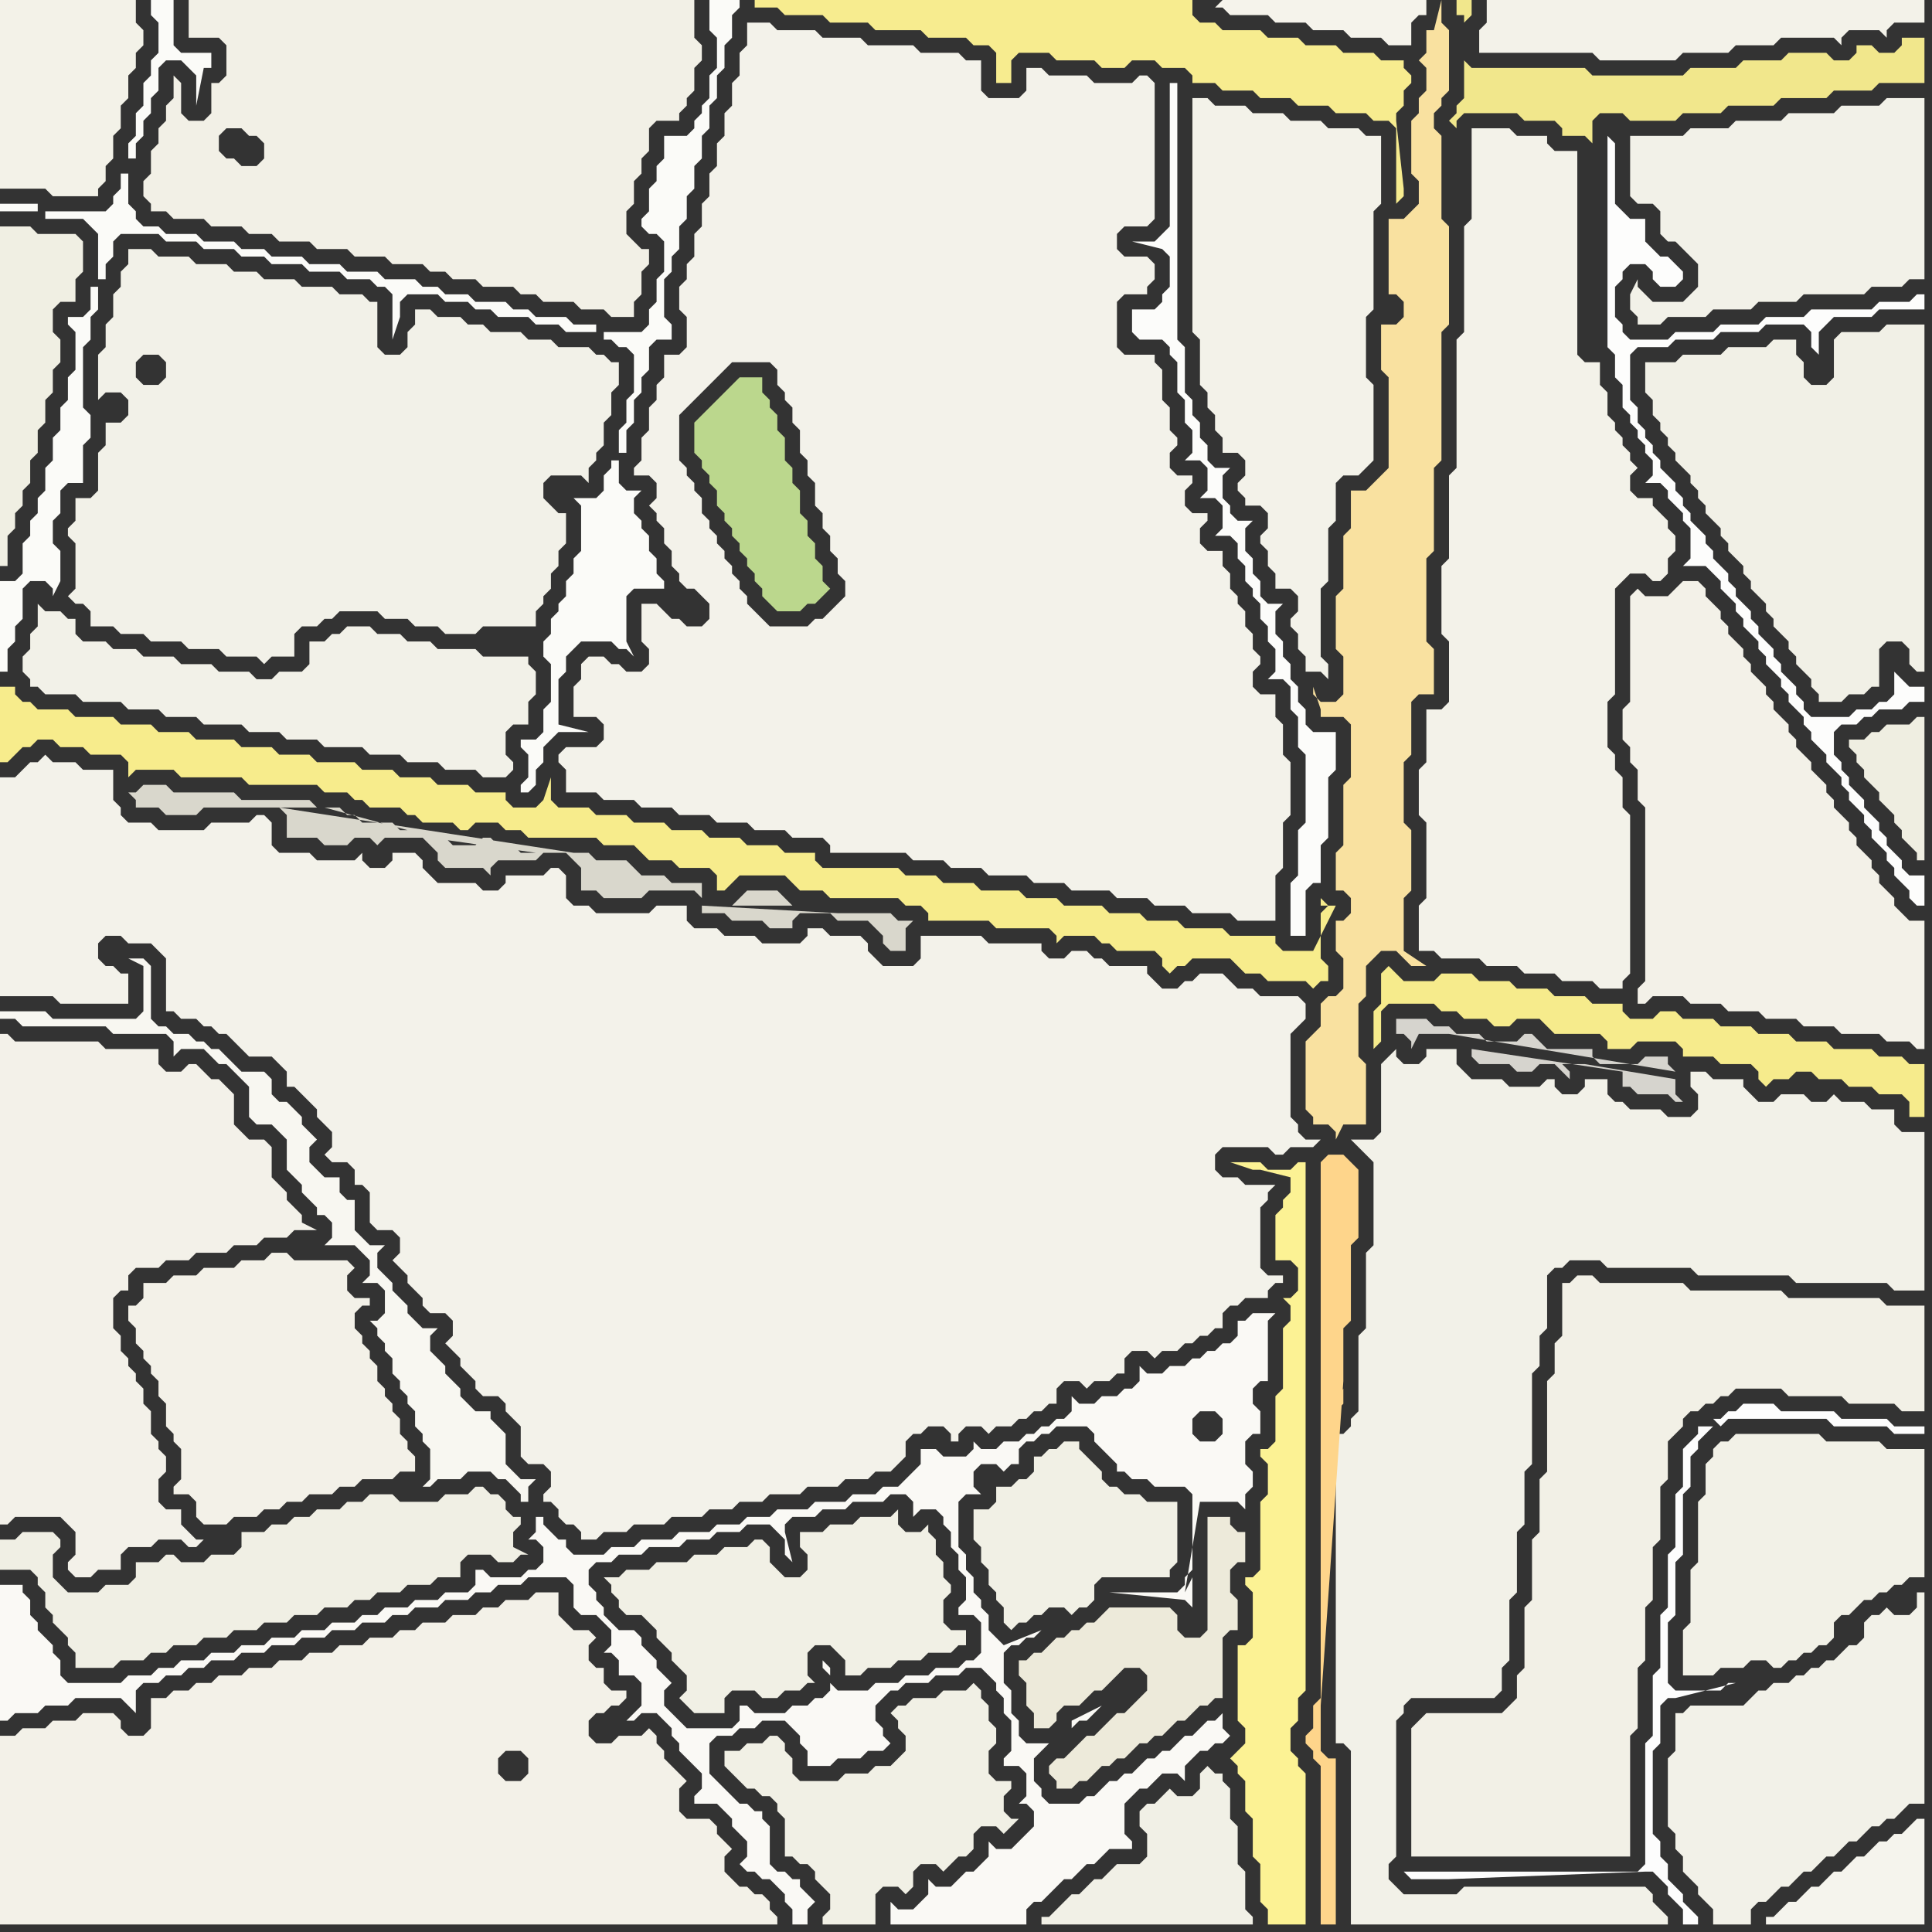 <svg width="256" height="256" xmlns="http://www.w3.org/2000/svg"><rect width="100%" height="100%" fill="#333333" stroke="none"/><script> 
var tempColor;
function hoverPath(evt){
obj = evt.target;
tempColor = obj.getAttribute("fill");
obj.setAttribute("fill","red");
//alert(tempColor);
//obj.setAttribute("stroke","red");}
function recoverPath(evt){
obj = evt.target;
obj.setAttribute("fill", tempColor);
//obj.setAttribute("stroke", tempColor);
}</script><path onmouseover="hoverPath(evt)" onmouseout="recoverPath(evt)" fill="rgb(241,240,229)" d="M  98,232l -2,0 0,2 1,1 0,0 1,1 1,1 1,0 1,1 1,0 1,1 0,1 1,1 0,5 1,0 1,1 1,0 1,1 0,1 1,1 1,1 0,2 -1,1 0,1 7,0 0,-4 1,-1 2,0 1,1 1,-1 0,-2 1,-1 2,0 1,1 1,-1 0,0 1,-1 1,0 1,-1 0,-2 1,-1 2,0 1,1 1,-1 0,0 1,-1 -1,0 -1,-1 0,-2 1,-1 0,-1 -2,0 -1,-1 0,-3 1,-1 0,-2 -1,-1 0,-2 -1,-1 0,-1 -1,-1 -1,1 -3,0 -1,1 -3,0 -1,1 -1,0 -1,1 1,1 0,1 1,1 0,2 -1,1 -1,1 -2,0 -1,1 -3,0 -1,1 -5,0 -1,-1 0,-2 -1,-1 0,-1 -1,-1 -1,0 -1,1 -2,0 -1,1Z"/>
<path onmouseover="hoverPath(evt)" onmouseout="recoverPath(evt)" fill="rgb(243,242,234)" d="M  118,113l 2,0 1,1 4,0 1,1 4,0 1,1 5,0 1,1 4,0 1,1 5,0 1,1 4,0 1,1 4,0 1,1 5,0 1,1 5,0 0,-6 1,-1 0,-6 1,-1 0,-7 -1,-1 0,-4 -1,-1 0,-3 -2,0 -1,-1 0,-2 1,-1 0,-1 -1,-1 0,-2 -1,-1 0,-2 -1,-1 0,-1 -1,-1 0,-2 -1,-1 0,-2 -2,0 -1,-1 0,-2 1,-1 0,-1 -2,0 -1,-1 0,-2 1,-1 0,-1 -2,0 -1,-1 0,-2 1,-1 0,-1 -1,-1 0,-3 -1,-1 0,-4 -1,-1 0,-1 -4,0 -1,-1 0,-6 1,-1 3,0 0,-1 1,-1 0,-2 -1,-1 -3,0 -1,-1 0,-2 1,-1 3,0 1,-1 0,-18 -1,-1 -1,0 -1,1 -5,0 -1,-1 -5,0 -1,-1 -2,0 0,3 -1,1 -4,0 -1,-1 0,-4 -2,0 -1,-1 -5,0 -1,-1 -6,0 -1,-1 -5,0 -1,-1 -5,0 -1,-1 -3,0 0,3 -1,1 0,3 -1,1 0,3 -1,1 0,3 -1,1 0,3 -1,1 0,3 -1,1 0,3 -1,1 0,3 -1,1 0,2 -1,1 0,3 1,1 0,4 -1,1 -2,0 0,3 -1,1 0,2 -1,1 0,3 -1,1 0,3 -1,1 0,1 2,0 1,1 0,2 -1,1 1,1 0,1 1,1 0,2 1,1 0,2 1,1 0,1 1,1 1,0 1,1 1,1 0,2 -1,1 -2,0 -1,-1 -1,0 -1,-1 -1,-1 -2,0 0,5 1,1 0,2 -1,1 -2,0 -1,-1 -1,0 -1,-1 -2,0 -1,1 0,2 -1,1 0,4 3,0 1,1 0,2 -1,1 -4,0 -1,1 0,1 1,1 0,3 4,0 1,1 4,0 1,1 4,0 1,1 4,0 1,1 4,0 1,1 4,0 1,1 4,0 1,1 0,1 8,0 -28,-52 0,-6 7,-7 5,0 1,1 0,2 1,1 0,1 1,1 0,2 1,1 0,3 1,1 0,2 1,1 0,3 1,1 0,2 1,1 0,2 1,1 0,2 1,1 0,2 -3,3 -1,0 -1,1 -5,0 -1,-1 -1,-1 -1,-1 0,-1 -1,-1 0,-1 -1,-1 0,-1 -1,-1 0,-1 -1,-1 0,-1 -1,-1 0,-1 -1,-1 0,-2 -1,-1 0,-1 -1,-1 0,-1 -1,-1 28,52Z"/>
<path onmouseover="hoverPath(evt)" onmouseout="recoverPath(evt)" fill="rgb(245,243,235)" d="M  161,1l 1,0 1,1 5,0 1,1 4,0 1,1 4,0 1,1 4,0 1,1 3,0 0,-3 1,-1 1,0 0,-2 -27,0 -1,1 -1,-1 1,1Z"/>
<path onmouseover="hoverPath(evt)" onmouseout="recoverPath(evt)" fill="rgb(242,241,231)" d="M  227,193l 0,0 -1,1 0,4 -1,1 0,8 -1,1 0,7 -1,1 0,6 4,0 1,-1 3,0 1,-1 2,0 1,1 1,0 1,-1 1,0 1,-1 1,0 1,-1 1,0 1,-1 0,-2 1,-1 1,0 1,-1 1,-1 1,0 1,-1 1,0 1,-1 1,0 1,-1 2,0 0,-17 -5,0 -1,-1 -7,0 -1,-1 -11,0 -1,1 -1,0 -1,1Z"/>
<path onmouseover="hoverPath(evt)" onmouseout="recoverPath(evt)" fill="rgb(243,242,234)" d="M  0,106l 0,26 7,0 1,1 9,0 0,-4 -1,0 -1,-1 -1,0 -1,-1 0,-2 1,-1 2,0 1,1 3,0 1,1 1,1 0,7 1,0 1,1 2,0 1,1 1,0 1,1 1,0 1,1 1,1 1,1 3,0 1,1 1,1 0,2 1,0 1,1 1,1 1,1 0,1 1,1 1,1 0,2 -1,1 1,1 2,0 1,1 0,2 1,0 1,1 0,4 1,1 2,0 1,1 0,2 -1,1 1,1 0,0 1,1 0,1 1,1 1,1 0,1 1,1 2,0 1,1 0,2 -1,1 1,1 0,0 1,1 0,1 1,1 1,1 0,1 1,1 2,0 1,1 0,1 1,1 1,1 0,4 1,1 2,0 1,1 0,2 -1,1 0,1 1,0 1,1 0,1 1,1 1,0 1,1 0,1 2,0 1,-1 3,0 1,-1 4,0 1,-1 4,0 1,-1 3,0 1,-1 3,0 1,-1 4,0 1,-1 4,0 1,-1 3,0 1,-1 2,0 1,-1 1,-1 0,-2 1,-1 1,0 1,-1 2,0 1,1 0,1 1,0 0,-1 1,-1 2,0 1,1 1,-1 2,0 1,-1 1,0 1,-1 1,0 1,-1 1,0 0,-2 1,-1 2,0 1,1 1,-1 2,0 1,-1 1,0 0,-2 1,-1 2,0 1,1 1,-1 2,0 1,-1 1,0 1,-1 1,0 1,-1 1,0 0,-2 1,-1 1,0 1,-1 3,0 0,-1 1,-1 1,0 0,-1 -2,0 -1,-1 0,-8 1,-1 0,-1 1,-1 -4,0 -1,-1 -2,0 -1,-1 0,-2 1,-1 6,0 1,1 1,0 1,-1 3,0 1,-1 -2,0 -1,-1 0,-1 -1,-1 0,-11 2,-2 0,-2 -1,-1 -5,0 -1,-1 -2,0 -1,-1 -1,-1 -3,0 -1,1 -1,0 -1,1 -2,0 -1,-1 -1,-1 0,-1 -5,0 -1,-1 -1,0 -1,-1 -2,0 -1,1 -2,0 -1,-1 0,-1 -7,0 -1,-1 -8,0 0,3 -1,1 -4,0 -1,-1 -1,-1 0,-1 -1,-1 -4,0 -1,-1 -2,0 0,1 -1,1 -5,0 -1,-1 -4,0 -1,-1 -3,0 -1,-1 0,-2 -4,0 -1,1 -7,0 -1,-1 -2,0 -1,-1 0,-3 -1,-1 -1,0 -1,1 -5,0 0,1 -1,1 -2,0 -1,-1 -5,0 -1,-1 -1,-1 0,-1 -1,-1 -3,0 0,1 -1,1 -2,0 -1,-1 0,-1 -1,1 -5,0 -1,-1 -4,0 -1,-1 0,-3 -1,-1 -1,0 -1,1 -5,0 -1,1 -6,0 -1,-1 -3,0 -1,-1 0,-1 -1,-1 0,-4 -4,0 -1,-1 -3,0 -1,-1 -1,1 -1,0 -1,1 -1,1 -2,0Z"/>
<path onmouseover="hoverPath(evt)" onmouseout="recoverPath(evt)" fill="rgb(243,242,232)" d="M  13,26l 0,-1 1,-1 0,-2 1,-1 0,-3 1,-1 0,-3 1,-1 0,-3 1,-1 0,-2 1,-1 0,-2 -1,-1 0,-3 -18,0 0,25 6,0 1,1Z"/>
<path onmouseover="hoverPath(evt)" onmouseout="recoverPath(evt)" fill="rgb(243,241,232)" d="M  22,225l -2,0 0,4 -1,1 -2,0 -1,-1 0,-1 -1,-1 -4,0 -1,1 -3,0 -1,1 -3,0 -1,1 -2,0 0,25 103,0 0,-1 -1,-1 0,-1 -1,-1 -1,0 -1,-1 -1,0 -1,-1 -1,-1 0,-2 1,-1 -1,-1 0,0 -1,-1 0,-1 -1,-1 -3,0 -1,-1 0,-3 1,-1 -1,-1 0,0 -1,-1 -1,-1 0,-1 -1,-1 0,-1 -1,-1 -1,1 -3,0 -1,1 -2,0 -1,-1 0,-2 1,-1 1,0 1,-1 1,0 1,-1 0,-1 -2,0 -1,-1 0,-2 -1,0 -1,-1 0,-2 1,-1 -1,-1 -2,0 -1,-1 -1,-1 0,-3 -3,0 -1,1 -3,0 -1,1 -2,0 -1,1 -3,0 -1,1 -3,0 -1,1 -2,0 -1,1 -3,0 -1,1 -3,0 -1,1 -3,0 -1,1 -3,0 -1,1 -3,0 -1,1 -3,0 -1,1 -2,0 -1,1 -2,0 -1,1 67,14 -2,0 -1,1 -1,0 -1,1 0,0 5,-2 -67,-14 62,17 0,1 1,1 0,0 -1,-2 -62,-17 64,19 1,0 1,-1 1,0 1,-1 0,0 -4,2 -64,-19 68,16 0,0 -68,-16 48,8 0,2 -1,1 -2,0 -1,-1 0,-2 1,-1 2,0 1,1 -48,-8Z"/>
<path onmouseover="hoverPath(evt)" onmouseout="recoverPath(evt)" fill="rgb(251,251,248)" d="M  76,66l 0,0 1,1 0,6 -1,1 0,2 -1,1 0,2 -1,1 0,1 -1,1 0,2 -1,1 0,2 1,1 0,5 -1,1 0,3 -1,1 -2,0 0,1 1,1 0,3 -1,1 0,1 1,0 1,-1 0,-2 1,-1 0,-2 1,-1 1,-1 4,0 -4,-1 0,-6 1,-1 0,-2 2,-2 4,0 1,1 1,0 1,1 -1,-2 0,-6 1,-1 4,0 0,-1 -1,-1 0,-2 -1,-1 0,-2 -1,-1 0,-1 -1,-1 0,-2 1,-1 -2,0 -1,-1 0,-3 -1,0 0,1 -1,1 0,2 -1,1 -3,0 6,-6 1,0 0,-3 1,-1 0,-3 1,-1 0,-2 1,-1 0,-3 1,-1 2,0 0,-2 -1,-1 0,-5 1,-1 0,-2 1,-1 0,-3 1,-1 0,-3 1,-1 0,-3 1,-1 0,-3 1,-1 0,-3 1,-1 0,-3 1,-1 0,-3 1,-1 0,-3 1,-1 0,-1 -4,0 0,4 1,1 0,4 -1,1 0,3 -1,1 0,1 -1,1 0,1 -1,1 -3,0 0,3 -1,1 0,2 -1,1 0,3 -1,1 0,1 1,1 1,0 1,1 0,4 -1,1 0,3 -1,1 0,2 -1,1 -5,0 0,1 1,0 1,1 1,0 1,1 0,5 -1,1 0,3 -1,1 0,3 -6,6 3,-22 0,-1 -3,0 -1,-1 -4,0 -1,-1 -2,0 -1,-1 -4,0 -1,-1 -3,0 -1,-1 -2,0 -1,-1 -4,0 -1,-1 -4,0 -1,-1 -4,0 -1,-1 -4,0 -1,-1 -3,0 -1,-1 -4,0 -1,-1 -4,0 -1,-1 -2,0 -1,-1 0,-1 -1,-1 0,-4 -1,0 0,2 -1,1 0,1 -1,1 -8,0 0,1 5,0 1,1 1,1 0,6 1,0 0,-2 1,-1 0,-2 1,-1 5,0 1,1 4,0 1,1 4,0 1,1 3,0 1,1 4,0 1,1 4,0 1,1 3,0 1,1 1,0 1,1 0,6 1,-3 0,-2 1,-1 4,0 1,1 3,0 1,1 2,0 1,1 4,0 1,1 3,0 1,1 4,0 -3,22 -63,-28 -1,0 0,3 -1,1 -2,0 0,1 1,1 0,5 -1,1 0,3 -1,1 0,3 -1,1 0,3 -1,1 0,3 -1,1 0,2 -1,1 0,2 -1,1 0,4 -1,1 -2,0 0,12 1,0 0,-3 1,-1 0,-2 1,-1 0,-4 1,-1 2,0 1,1 0,1 1,-2 0,-4 -1,-1 0,-3 1,-1 0,-3 1,-1 2,0 0,-5 1,-1 0,-3 -1,-1 0,-8 1,-1 0,-3 1,-1 0,-3 63,28 -71,-38 0,-1 -5,0 0,1 5,0 71,38 -5,19 0,0 5,-19 -59,-45 1,0 0,-2 1,-1 0,-2 1,-1 0,-2 1,-1 0,-3 1,-1 2,0 1,1 1,1 0,4 1,-5 1,0 0,-2 -4,0 -1,-1 0,-6 -3,0 0,2 1,1 0,4 -1,1 0,2 -1,1 0,3 -1,1 0,3 -1,1 0,2 59,45Z"/>
<path onmouseover="hoverPath(evt)" onmouseout="recoverPath(evt)" fill="rgb(241,240,229)" d="M  82,209l -2,0 1,1 0,1 1,1 0,1 1,1 2,0 1,1 1,1 0,1 1,1 1,1 0,1 1,1 1,1 0,2 -1,1 1,1 0,0 1,1 4,0 0,-2 1,-1 3,0 1,1 2,0 1,-1 2,0 1,-1 1,0 -1,-1 0,-3 1,-1 2,0 1,1 1,1 0,2 2,0 1,-1 3,0 1,-1 3,0 1,-1 3,0 1,-1 1,0 0,-2 -2,0 -1,-1 0,-3 1,-1 0,-1 -1,-1 0,-2 -1,-1 0,-2 -1,-1 0,-1 -1,1 -2,0 -1,-1 0,-2 -1,1 -4,0 -1,1 -3,0 -1,1 -3,0 0,2 1,1 0,2 -1,1 -2,0 -1,-1 -1,-1 0,-2 -1,-1 -1,0 -1,1 -3,0 -1,1 -3,0 -1,1 -4,0 -1,1 -3,0 -1,1Z"/>
<path onmouseover="hoverPath(evt)" onmouseout="recoverPath(evt)" fill="rgb(187,215,141)" d="M  99,50l -1,0 -1,1 -1,1 -2,2 -1,1 -1,1 0,4 1,1 0,1 1,1 0,1 1,1 0,2 1,1 0,1 1,1 0,1 1,1 0,1 1,1 0,1 1,1 0,1 1,1 0,1 1,1 1,1 3,0 1,-1 1,0 1,-1 1,-1 -1,-1 0,-2 -1,-1 0,-2 -1,-1 0,-2 -1,-1 0,-3 -1,-1 0,-2 -1,-1 0,-3 -1,-1 0,-2 -1,-1 0,-1 -1,-1 0,-2Z"/>
<path onmouseover="hoverPath(evt)" onmouseout="recoverPath(evt)" fill="rgb(253,253,252)" d="M  213,18l 0,28 1,1 0,3 1,1 0,3 1,1 0,1 1,1 0,1 1,1 0,1 1,1 0,2 -1,1 2,0 1,1 0,1 1,1 1,1 0,1 1,1 0,4 -1,1 3,0 1,1 1,1 0,1 1,1 1,1 0,1 1,1 0,1 2,2 0,1 1,1 0,1 1,1 1,1 0,1 1,1 0,1 1,1 1,1 0,1 1,1 0,1 1,1 1,1 0,1 1,1 1,1 0,1 1,1 0,1 1,1 1,1 0,1 1,1 0,1 1,1 1,1 0,1 1,1 0,1 1,1 1,1 0,1 1,1 1,0 0,-4 -2,0 -1,-1 0,-1 -1,-1 -1,-1 0,-1 -1,-1 0,-1 -1,-1 -1,-1 0,-1 -1,-1 -1,-1 0,-1 -1,-1 0,-1 -1,-1 0,-3 1,-1 2,0 1,-1 1,0 1,-1 3,0 1,-1 2,0 0,-2 -2,0 -1,-1 -1,-1 0,3 -1,1 -1,0 -1,1 -2,0 -1,1 -5,0 -1,-1 0,-1 -1,-1 0,-1 -1,-1 -1,-1 0,-1 -1,-1 0,-1 -1,-1 -1,-1 0,-1 -1,-1 0,-1 -1,-1 -1,-1 0,-1 -1,-1 0,-1 -1,-1 -1,-1 0,-1 -1,-1 0,-1 -1,-1 -1,-1 0,-1 -1,-1 0,-1 -1,-1 0,-1 -1,-1 -1,-1 0,-1 -1,-1 0,-1 -1,-1 0,-1 -1,-1 0,-2 -1,-1 0,-6 1,-1 4,0 1,-1 5,0 1,-1 5,0 1,-1 5,0 1,1 0,2 1,1 0,-3 1,-1 1,-1 5,0 1,-1 6,0 0,-2 -1,0 -1,1 -4,0 -1,1 -8,0 -1,1 -5,0 -1,1 -5,0 -1,1 -5,0 -1,1 -5,0 -1,-1 0,-1 -1,-1 0,-4 1,-1 0,-1 1,-1 2,0 1,1 0,1 1,1 2,0 1,-1 0,-1 -1,-1 0,0 -1,-1 -1,0 -1,-1 -1,-1 0,-3 -2,0 -1,-1 -1,-1 0,-8 -1,-1 1,-1 0,0 -1,1Z"/>
<path onmouseover="hoverPath(evt)" onmouseout="recoverPath(evt)" fill="rgb(242,241,232)" d="M  218,18l -2,0 0,8 1,1 2,0 1,1 0,3 1,1 1,0 1,1 1,1 1,1 0,3 -1,1 -1,1 -4,0 -1,-1 -1,-1 0,-1 -1,2 0,2 1,1 0,1 3,0 1,-1 5,0 1,-1 5,0 1,-1 5,0 1,-1 8,0 1,-1 4,0 1,-1 2,0 0,-24 -5,0 -1,1 -5,0 -1,1 -6,0 -1,1 -6,0 -1,1 -5,0 -1,1Z"/>
<path onmouseover="hoverPath(evt)" onmouseout="recoverPath(evt)" fill="rgb(241,240,230)" d="M  218,50l 0,2 1,1 0,2 1,1 0,1 1,1 0,1 1,1 0,1 1,1 1,1 0,1 1,1 0,1 1,1 0,1 1,1 1,1 0,1 1,1 0,1 1,1 1,1 0,1 1,1 0,1 1,1 1,1 0,1 1,1 0,1 1,1 1,1 0,1 1,1 0,1 1,1 1,1 0,1 1,1 0,1 3,0 1,-1 2,0 1,-1 1,0 0,-5 1,-1 2,0 1,1 0,2 1,1 1,0 0,-46 -5,0 -1,1 -5,0 -1,1 0,5 -1,1 -2,0 -1,-1 0,-2 -1,-1 0,-2 -3,0 -1,1 -5,0 -1,1 -5,0 -1,1 -4,0Z"/>
<path onmouseover="hoverPath(evt)" onmouseout="recoverPath(evt)" fill="rgb(242,240,230)" d="M  32,0l -7,0 0,5 4,0 1,1 0,4 -1,1 -1,0 0,4 -1,1 -2,0 -1,-1 0,-4 -1,-1 0,3 -1,1 0,2 -1,1 0,2 -1,1 0,3 -1,1 0,2 1,1 0,1 2,0 1,1 4,0 1,1 4,0 1,1 3,0 1,1 4,0 1,1 4,0 1,1 4,0 1,1 4,0 1,1 2,0 1,1 3,0 1,1 4,0 1,1 2,0 1,1 4,0 1,1 3,0 1,1 3,0 0,-2 1,-1 0,-3 1,-1 0,-2 -1,0 -2,-2 0,-3 1,-1 0,-3 1,-1 0,-2 1,-1 0,-3 1,-1 3,0 0,-1 1,-1 0,-1 1,-1 0,-3 1,-1 0,-2 -1,-1 0,-5 -60,0 -3,18 1,-1 2,0 1,1 1,0 1,1 0,2 -1,1 -2,0 -1,-1 -1,0 -1,-1 0,-2 3,-18Z"/>
<path onmouseover="hoverPath(evt)" onmouseout="recoverPath(evt)" fill="rgb(242,241,232)" d="M  177,195l 0,36 1,0 1,1 0,23 42,0 0,-1 -1,-1 0,0 -1,-1 0,-1 -1,-1 -24,0 -1,1 -7,0 -1,-1 -1,-1 0,-2 1,-1 0,-18 1,-1 0,-1 1,-1 11,0 1,-1 0,-3 1,-1 0,-8 1,-1 0,-8 1,-1 0,-7 1,-1 0,-12 1,-1 0,-4 1,-1 0,-7 1,-1 1,0 1,-1 4,0 1,1 11,0 1,1 12,0 1,1 12,0 1,1 4,0 0,-21 -3,0 -1,-1 0,-2 -3,0 -1,-1 -3,0 -1,-1 -1,1 -2,0 -1,-1 -3,0 -1,1 -2,0 -1,-1 -1,-1 0,-1 -4,0 -1,-1 -2,0 0,2 1,1 0,2 -1,1 -3,0 -1,-1 -4,0 -1,-1 -1,0 -1,-1 0,-2 -3,0 0,1 -1,1 -2,0 -1,-1 0,-1 -1,0 -1,1 -4,0 -1,-1 -4,0 -1,-1 -1,-1 0,-2 -4,0 0,1 -1,1 -2,0 -1,-1 0,-1 -1,1 0,0 -1,1 0,9 -1,1 -3,0 1,1 0,0 1,1 1,1 0,11 -1,1 0,10 -1,1 0,10 -1,1 0,1 -1,1 -1,0Z"/>
<path onmouseover="hoverPath(evt)" onmouseout="recoverPath(evt)" fill="rgb(239,238,225)" d="M  247,98l -2,0 0,1 1,1 0,1 1,1 0,1 1,1 1,1 0,1 1,1 1,1 0,1 1,1 0,1 1,1 1,1 0,1 1,0 0,-19 -1,0 -1,1 -3,0 -1,1 -1,0 -1,1Z"/>
<path onmouseover="hoverPath(evt)" onmouseout="recoverPath(evt)" fill="rgb(243,241,233)" d="M  0,140l 0,62 1,0 1,-1 6,0 1,1 1,1 0,3 -1,1 0,1 1,1 2,0 1,-1 3,0 0,-2 1,-1 3,0 1,-1 3,0 1,1 1,0 1,-1 -1,0 -1,-1 0,0 -1,-1 0,-2 -2,0 -1,-1 0,-3 1,-1 0,-2 -1,-1 0,-1 -1,-1 0,-3 -1,-1 0,-2 -1,-1 0,-1 -1,-1 0,-1 -1,-1 0,-2 -1,-1 0,-4 1,-1 1,0 0,-2 1,-1 3,0 1,-1 3,0 1,-1 4,0 1,-1 3,0 1,-1 3,0 1,-1 3,0 -2,-1 0,-1 -1,-1 -1,-1 0,-1 -1,-1 -1,-1 0,-4 -1,-1 -2,0 -1,-1 -1,-1 0,-4 -1,-1 -1,-1 -1,0 -1,-1 -1,-1 -1,0 -1,1 -2,0 -1,-1 0,-2 -7,0 -1,-1 -11,0 -1,-1 -1,0Z"/>
<path onmouseover="hoverPath(evt)" onmouseout="recoverPath(evt)" fill="rgb(240,239,228)" d="M  9,211l -1,-1 -1,-1 0,-3 1,-1 0,-1 -1,-1 -4,0 -1,1 -2,0 0,4 4,0 1,1 0,1 1,1 0,2 1,1 0,1 1,1 1,1 0,1 1,1 0,2 5,0 1,-1 3,0 1,-1 2,0 1,-1 3,0 1,-1 3,0 1,-1 3,0 1,-1 3,0 1,-1 3,0 1,-1 3,0 1,-1 2,0 1,-1 3,0 1,-1 3,0 1,-1 3,0 0,-2 1,-1 3,0 1,1 2,0 1,-1 1,0 -2,-1 0,-2 1,-1 0,-1 -1,0 -1,-1 0,-1 -1,-1 -1,0 -1,-1 -1,0 -1,1 -3,0 -1,1 -5,0 -1,-1 -3,0 -1,1 -2,0 -1,1 -3,0 -1,1 -2,0 -1,1 -2,0 -1,1 -3,0 0,2 -1,1 -3,0 -1,1 -3,0 -1,-1 -1,0 -1,1 -3,0 0,2 -1,1 -3,0 -1,1Z"/>
<path onmouseover="hoverPath(evt)" onmouseout="recoverPath(evt)" fill="rgb(217,215,204)" d="M  42,107l 0,0 -1,-1 -9,0 -1,-1 -8,0 -1,-1 -3,0 -1,1 -1,0 1,1 0,1 3,0 1,1 4,0 1,-1 10,0 1,1 0,3 4,0 1,1 3,0 1,-1 2,0 1,1 0,0 1,-1 5,0 1,1 0,0 1,1 0,1 1,1 5,0 1,1 0,-1 1,-1 5,0 1,-1 3,0 1,1 1,1 0,3 2,0 1,1 5,0 1,-1 6,0 1,1 0,-2 -4,0 -1,-1 -3,0 -1,-1 -1,-1 -4,0 -1,-1 -2,0 -39,-6 5,0 51,13 0,1 3,0 1,1 4,0 1,1 3,0 0,-1 1,-1 4,0 1,1 4,0 1,1 1,1 0,1 1,1 2,0 0,-3 1,-1 -2,0 -1,-1 -7,0 -18,-1 -51,-13 66,13 -3,0 -1,-1 -1,-1 -4,0 -1,1 -1,1 11,0 -66,-13 29,6 -2,0 -1,-1 -2,0 -1,-1 -1,0 -1,1 -3,0 -1,-1 -2,0 14,2 -29,-6 12,3 -1,0 -1,-1 -4,0 -1,-1 -1,0 -1,-1 -2,0 11,3 -12,-3Z"/>
<path onmouseover="hoverPath(evt)" onmouseout="recoverPath(evt)" fill="rgb(243,242,233)" d="M  195,20l 0,9 -1,1 0,14 -1,1 0,17 -1,1 0,11 -1,1 0,9 1,1 0,8 -1,1 -2,0 0,7 -1,1 0,6 1,1 0,10 -1,1 0,6 2,0 1,1 5,0 1,1 4,0 1,1 4,0 1,1 4,0 1,1 3,0 0,-1 1,-1 0,-21 -1,-1 0,-4 -1,-1 0,-2 -1,-1 0,-6 1,-1 0,-14 1,-1 1,-1 2,0 1,1 1,0 1,-1 0,-2 1,-1 0,-2 -1,-1 0,-1 -1,-1 -1,-1 0,-1 -2,0 -1,-1 0,-2 1,-1 -1,-1 0,-1 -1,-1 0,-1 -1,-1 0,-1 -1,-1 0,-3 -1,-1 0,-3 -2,0 -1,-1 0,-27 -3,0 -1,-1 0,-1 -4,0 -1,-1 -5,0Z"/>
<path onmouseover="hoverPath(evt)" onmouseout="recoverPath(evt)" fill="rgb(246,235,140)" d="M  251,140l -2,0 -1,-1 -5,0 -1,-1 -4,0 -1,-1 -4,0 -1,-1 -4,0 -1,-1 -4,0 -1,-1 -2,0 -1,1 -3,0 -1,-1 0,-1 -4,0 -1,-1 -4,0 -1,-1 -4,0 -1,-1 -4,0 -1,-1 -4,0 -1,1 -4,0 -1,-1 -1,-1 -1,1 0,4 -1,1 0,5 1,-1 0,-4 1,-1 6,0 1,1 2,0 1,1 3,0 1,1 2,0 1,-1 3,0 1,1 1,1 6,0 1,1 0,1 3,0 1,-1 5,0 1,1 0,1 4,0 1,1 4,0 1,1 0,1 1,1 1,-1 2,0 1,-1 2,0 1,1 3,0 1,1 3,0 1,1 3,0 1,1 0,2 2,0 0,-7 -2,0 -1,-1Z"/>
<path onmouseover="hoverPath(evt)" onmouseout="recoverPath(evt)" fill="rgb(242,241,232)" d="M  4,85l 0,1 -1,1 0,2 1,1 0,1 1,0 1,1 4,0 1,1 5,0 1,1 4,0 1,1 4,0 1,1 5,0 1,1 4,0 1,1 4,0 1,1 5,0 1,1 4,0 1,1 4,0 1,1 4,0 1,1 3,0 1,-1 0,-1 -1,-1 0,-3 1,-1 2,0 0,-3 1,-1 0,-3 -1,-1 0,-1 -6,0 -1,-1 -5,0 -1,-1 -3,0 -1,-1 -3,0 -1,-1 -3,0 -1,1 -1,0 -1,1 -2,0 0,3 -1,1 -3,0 -1,1 -2,0 -1,-1 -4,0 -1,-1 -4,0 -1,-1 -4,0 -1,-1 -3,0 -1,-1 -3,0 -1,-1 0,-2 -1,0 -1,-1 -2,0 -1,-1 0,3 -1,1Z"/>
<path onmouseover="hoverPath(evt)" onmouseout="recoverPath(evt)" fill="rgb(248,247,241)" d="M  56,197l 1,0 1,-1 3,0 1,-1 3,0 1,1 1,0 1,1 1,1 0,1 1,0 0,-2 1,-1 -2,0 -1,-1 -1,-1 0,-4 -1,-1 -1,-1 0,-1 -2,0 -1,-1 -1,-1 0,-1 -1,-1 -1,-1 0,-1 -1,-1 -1,-1 0,-2 1,-1 -2,0 -1,-1 -1,-1 0,-1 -1,-1 -1,-1 0,-1 -1,-1 -1,-1 0,-2 1,-1 -2,0 -1,-1 -1,-1 0,-4 -1,0 -1,-1 0,-2 -2,0 -1,-1 -1,-1 0,-2 1,-1 -1,-1 0,0 -1,-1 0,-1 -1,-1 -1,-1 -1,0 -1,-1 0,-2 -1,-1 -3,0 -1,-1 -1,-1 -1,-1 -1,0 -1,-1 -1,0 -1,-1 -2,0 -1,-1 -1,0 -1,-1 0,-7 -1,-1 -2,0 2,1 0,6 -1,1 -11,0 -1,-1 -6,0 0,1 2,0 1,1 11,0 1,1 7,0 1,1 0,2 1,-1 3,0 1,1 1,1 1,0 1,1 1,1 1,1 0,4 1,1 2,0 1,1 1,1 0,4 1,1 1,1 0,1 1,1 1,1 0,1 1,0 1,1 0,2 -1,1 4,0 1,1 1,1 0,2 -1,1 2,0 1,1 0,3 -1,1 -1,0 1,1 0,1 1,1 0,1 1,1 0,2 1,1 0,1 1,1 0,1 1,1 0,2 1,1 0,1 1,1 0,4 -1,1Z"/>
<path onmouseover="hoverPath(evt)" onmouseout="recoverPath(evt)" fill="rgb(250,249,245)" d="M  121,253l -2,0 -1,-1 0,3 18,0 0,-2 1,-1 1,0 1,-1 1,-1 1,-1 1,0 1,-1 1,-1 1,0 2,-2 3,0 0,-1 -1,-1 0,-4 1,-1 1,-1 1,0 1,-1 1,-1 2,0 1,1 0,-2 1,-1 1,-1 1,0 1,-1 1,0 1,-1 -1,-1 0,-2 -1,1 -1,0 -1,1 -1,1 -1,0 -1,1 -1,1 -1,0 -1,1 -1,0 -1,1 -1,1 -1,0 -1,1 -1,0 -1,1 -1,1 -1,0 -1,1 -4,0 -1,-1 0,-1 -1,-1 0,-3 1,-1 1,-1 -3,0 -1,-1 0,-2 -1,-1 0,-3 -1,-1 0,-4 1,-1 1,0 1,-1 1,0 1,-1 -5,2 -1,-1 0,0 -1,-1 0,-2 -1,-1 0,-1 -1,-1 0,-2 -1,-1 0,-2 -1,-1 0,-6 1,-1 2,0 -1,-1 0,-2 1,-1 2,0 1,1 1,-1 1,0 0,-2 1,-1 1,0 1,-1 1,0 1,-1 4,0 1,1 0,1 1,1 1,1 1,1 0,1 1,0 1,1 2,0 1,1 4,0 1,1 0,10 -1,1 0,1 -1,1 -9,0 10,1 0,0 1,1 0,-4 -1,2 2,-12 5,0 1,1 0,-2 1,-1 0,-2 -1,-1 0,-3 1,-1 1,0 0,-3 -1,-1 0,-2 1,-1 1,0 0,-8 1,-1 -3,0 -1,1 -1,0 0,2 -1,1 -1,0 -1,1 -1,0 -1,1 -1,0 -1,1 -2,0 -1,1 -2,0 -1,-1 0,2 -1,1 -1,0 -1,1 -2,0 -1,1 -2,0 -1,-1 0,2 -1,1 -1,0 -1,1 -1,0 -1,1 -1,0 -1,1 -2,0 -1,1 -2,0 -1,-1 0,1 -1,1 -3,0 -1,-1 -2,0 0,2 -1,1 -2,2 -2,0 -1,1 -3,0 -1,1 -4,0 -1,1 -4,0 -1,1 -3,0 -1,1 -3,0 -1,1 -4,0 -1,1 -4,0 -1,1 -3,0 -1,1 -4,0 -1,-1 0,-1 -1,0 -1,-1 -1,-1 0,-1 -1,0 0,2 -1,1 1,0 1,1 0,2 -1,1 -1,0 -1,1 -4,0 -1,-1 -1,0 0,2 -1,1 -3,0 -1,1 -3,0 -1,1 -3,0 -1,1 -2,0 -1,1 -3,0 -1,1 -3,0 -1,1 -3,0 -1,1 -3,0 -1,1 -3,0 -1,1 -3,0 -1,1 -2,0 -1,1 -3,0 -1,1 -7,0 -1,-1 0,-2 -1,-1 0,-1 -1,-1 -1,-1 0,-1 -1,-1 0,-2 -1,-1 0,-1 -3,0 0,18 1,0 1,-1 3,0 1,-1 3,0 1,-1 6,0 1,1 1,1 0,-3 1,-1 2,0 1,-1 2,0 1,-1 2,0 1,-1 3,0 1,-1 3,0 1,-1 3,0 1,-1 3,0 1,-1 3,0 1,-1 3,0 1,-1 2,0 1,-1 3,0 1,-1 3,0 1,-1 2,0 1,-1 3,0 1,-1 5,0 1,1 0,3 1,1 2,0 1,1 1,1 0,2 -1,1 1,0 1,1 0,2 2,0 1,1 0,3 -1,1 -1,1 1,0 1,-1 2,0 1,1 1,1 0,1 1,1 0,1 1,1 1,1 1,1 0,2 -1,1 0,1 3,0 1,1 1,1 0,1 1,1 1,1 0,2 -1,1 1,1 1,0 1,1 1,0 1,1 1,1 0,1 1,1 0,2 2,0 0,-2 1,-1 -1,-1 0,0 -1,-1 0,-1 -1,0 -1,-1 -1,0 -1,-1 0,-5 -1,-1 0,-1 -1,0 -1,-1 -1,0 -1,-1 -1,-1 -1,-1 -1,-1 0,-4 1,-1 2,0 1,-1 2,0 1,-1 3,0 1,1 1,1 0,1 1,1 0,2 3,0 1,-1 3,0 1,-1 2,0 1,-1 -1,-1 0,-1 -1,-1 0,-2 1,-1 1,-1 1,0 1,-1 3,0 1,-1 3,0 1,-1 2,0 1,1 1,1 0,1 1,1 0,2 1,1 0,4 -1,1 0,1 2,0 1,1 0,3 -1,1 1,0 1,1 0,2 -3,3 -2,0 -1,-1 0,2 -2,2 -1,0 -1,1 -1,1 -2,0 -1,-1 0,2 -1,1 -1,1 8,-33 -1,0 -1,1 -3,0 -1,1 -3,0 -1,1 -3,0 -1,1 -4,0 -1,-1 0,1 -1,1 -1,0 -1,1 -2,0 -1,1 -4,0 -1,-1 -1,0 0,2 -1,1 -6,0 -1,-1 -2,-2 0,-2 1,-1 -1,-1 0,0 -1,-1 0,-1 -1,-1 -1,-1 0,-1 -1,-1 -2,0 -1,-1 -1,-1 0,-1 -1,-1 0,-1 -1,-1 0,-2 1,-1 2,0 1,-1 3,0 1,-1 4,0 1,-1 3,0 1,-1 3,0 1,-1 3,0 1,1 1,1 0,2 1,1 -1,-4 0,-1 1,-1 3,0 1,-1 3,0 1,-1 4,0 1,-1 2,0 1,1 0,2 1,-1 2,0 1,1 0,1 1,1 0,2 1,1 0,2 1,1 0,3 -1,1 0,1 2,0 1,1 0,4 -1,1 -8,33 -11,-31 0,-1 -1,-1 0,1 1,1 11,31 41,-63 -1,1 -2,0 -1,-1 0,-2 1,-1 2,0 1,1 0,2 -41,63 21,-24 1,-1 1,0 1,-1 1,-1 -4,2 0,1 -21,24Z"/>
<path onmouseover="hoverPath(evt)" onmouseout="recoverPath(evt)" fill="rgb(247,236,143)" d="M  125,5l 3,0 1,1 2,0 1,1 0,4 2,0 0,-3 1,-1 4,0 1,1 5,0 1,1 3,0 1,-1 3,0 1,1 3,0 1,1 0,1 3,0 1,1 4,0 1,1 4,0 1,1 4,0 1,1 4,0 1,1 2,0 1,1 0,10 1,-1 0,-1 -1,-9 0,-1 1,-1 0,-2 1,-1 0,-1 -1,-1 0,-1 -3,0 -1,-1 -4,0 -1,-1 -4,0 -1,-1 -4,0 -1,-1 -5,0 -1,-1 -2,0 -1,-1 0,-2 -58,0 0,1 3,0 1,1 5,0 1,1 5,0 1,1 6,0 1,1Z"/>
<path onmouseover="hoverPath(evt)" onmouseout="recoverPath(evt)" fill="rgb(241,240,230)" d="M  141,252l 0,0 -1,1 -1,1 -1,0 0,1 28,0 0,-1 -1,-1 0,-5 -1,-1 0,-5 -1,-1 0,-4 -1,-1 0,-1 -1,0 -1,-1 -1,1 0,2 -1,1 -2,0 -1,-1 -1,1 -1,1 -1,0 -1,1 0,2 1,1 0,3 -1,1 -3,0 -2,2 -1,0 -1,1 -1,1 -1,0 -1,1Z"/>
<path onmouseover="hoverPath(evt)" onmouseout="recoverPath(evt)" fill="rgb(252,252,250)" d="M  151,45l 3,0 1,1 0,1 1,1 0,4 1,1 0,3 1,1 0,3 -1,1 2,0 1,1 0,3 -1,1 2,0 1,1 0,3 -1,1 2,0 1,1 0,2 1,1 0,2 1,1 0,1 1,1 0,2 1,1 0,2 1,1 0,3 -1,1 2,0 1,1 0,3 1,1 0,4 1,1 0,9 -1,1 0,6 -1,1 0,7 2,0 0,-6 1,-1 1,0 0,-5 1,-1 0,-8 1,-1 0,-5 -3,0 -1,-1 0,-2 -1,-1 0,-2 -1,-1 0,-2 -1,-1 0,-2 -1,-1 0,-3 1,-1 -2,0 -1,-1 0,-2 -1,-1 0,-2 -1,-1 0,-3 1,-1 -2,0 -1,-1 0,-1 -1,-1 0,-3 1,-1 -2,0 -1,-1 0,-2 -1,-1 0,-2 -1,-1 0,-2 -1,-1 0,-6 -1,-1 0,-34 -1,0 0,19 -1,1 -1,1 -3,0 4,1 0,0 1,1 0,4 -1,1 0,1 -1,1 -3,0 0,3 1,1Z"/>
<path onmouseover="hoverPath(evt)" onmouseout="recoverPath(evt)" fill="rgb(252,242,148)" d="M  173,164l 0,-10 -1,0 -1,1 -3,0 -1,-1 -4,0 3,1 1,0 4,1 0,2 -1,1 0,1 -1,1 0,6 2,0 1,1 0,3 -1,1 -1,0 1,1 0,2 -1,1 0,8 -1,1 0,6 -1,1 -1,0 0,1 1,1 0,4 -1,1 0,9 -1,1 -1,0 0,1 1,1 0,6 -1,1 -1,0 0,10 1,1 0,2 -1,1 -1,1 0,0 1,1 0,1 1,1 0,4 1,1 0,5 1,1 0,5 1,1 0,2 5,0 0,-20 -1,-1 0,-1 -1,-1 0,-3 1,-1 0,-3 1,-1Z"/>
<path onmouseover="hoverPath(evt)" onmouseout="recoverPath(evt)" fill="rgb(242,240,230)" d="M  188,228l -1,1 0,17 29,0 0,-16 1,-1 0,-8 1,-1 0,-7 1,-1 0,-7 1,-1 0,-7 1,-1 0,-5 1,-1 1,-1 0,-1 1,-1 1,0 1,-1 1,0 1,-1 1,0 1,-1 6,0 1,1 7,0 1,1 6,0 1,1 3,0 0,-14 -5,0 -1,-1 -12,0 -1,-1 -12,0 -1,-1 -11,0 -1,-1 -2,0 -1,1 -1,0 0,7 -1,1 0,4 -1,1 0,12 -1,1 0,7 -1,1 0,8 -1,1 0,8 -1,1 0,3 -1,1 -1,1 -10,0 -1,1Z"/>
<path onmouseover="hoverPath(evt)" onmouseout="recoverPath(evt)" fill="rgb(243,241,232)" d="M  218,125l 0,5 -1,1 0,2 1,0 1,-1 4,0 1,1 4,0 1,1 4,0 1,1 4,0 1,1 4,0 1,1 5,0 1,1 3,0 1,1 1,0 0,-17 -2,0 -1,-1 -1,-1 0,-1 -1,-1 -1,-1 0,-1 -1,-1 0,-1 -1,-1 -1,-1 0,-1 -1,-1 0,-1 -1,-1 -1,-1 0,-1 -1,-1 0,-1 -1,-1 -1,-1 0,-1 -1,-1 -1,-1 0,-1 -1,-1 0,-1 -1,-1 -1,-1 0,-1 -1,-1 0,-1 -1,-1 -1,-1 0,-1 -1,-1 0,-1 -1,-1 -1,-1 0,-1 -1,-1 0,-1 -1,-1 -1,-1 0,-1 -1,-1 -2,0 -1,1 -1,1 -3,0 -1,-1 -1,1 0,14 -1,1 0,4 1,1 0,2 1,1 0,4 1,1Z"/>
<path onmouseover="hoverPath(evt)" onmouseout="recoverPath(evt)" fill="rgb(242,241,232)" d="M  222,229l 0,3 -1,1 0,9 1,1 0,2 1,1 0,2 1,1 1,1 0,1 1,1 1,1 0,2 5,0 0,-2 1,-1 1,0 1,-1 1,-1 1,0 1,-1 1,-1 1,0 1,-1 1,-1 1,0 1,-1 1,-1 1,0 1,-1 1,-1 1,0 1,-1 1,0 1,-1 1,-1 2,0 0,-28 -1,0 0,2 -1,1 -2,0 -1,-1 -1,1 -1,0 -1,1 0,2 -1,1 -1,0 -1,1 -1,1 -1,0 -1,1 -1,0 -1,1 -1,0 -1,1 -2,0 -1,1 -1,0 -1,1 -1,1 -7,0 -1,1 -1,0Z"/>
<path onmouseover="hoverPath(evt)" onmouseout="recoverPath(evt)" fill="rgb(241,231,140)" d="M  253,5l -1,0 0,1 -1,1 -2,0 -1,-1 -2,0 0,1 -1,1 -2,0 -1,-1 -5,0 -1,1 -5,0 -1,1 -6,0 -1,1 -12,0 -1,-1 -15,0 -1,-1 0,5 -1,1 0,1 -1,1 1,1 0,-1 1,-1 7,0 1,1 4,0 1,1 0,1 3,0 1,1 0,-3 1,-1 3,0 1,1 6,0 1,-1 5,0 1,-1 6,0 1,-1 6,0 1,-1 5,0 1,-1 6,0 0,-6 -2,0 -59,-2 1,-1 0,-2 -2,0 0,2 1,0 0,1 59,2Z"/>
<path onmouseover="hoverPath(evt)" onmouseout="recoverPath(evt)" fill="rgb(240,239,227)" d="M  2,70l 0,-2 1,-1 0,-2 1,-1 0,-3 1,-1 0,-3 1,-1 0,-3 1,-1 0,-3 1,-1 0,-3 -1,-1 0,-3 1,-1 2,0 0,-3 1,-1 0,-4 -1,-1 -5,0 -1,-1 -4,0 0,45 1,0 0,-4 1,-1Z"/>
<path onmouseover="hoverPath(evt)" onmouseout="recoverPath(evt)" fill="rgb(243,241,232)" d="M  18,173l -1,0 0,2 1,1 0,2 1,1 0,1 1,1 0,1 1,1 0,2 1,1 0,3 1,1 0,1 1,1 0,4 -1,1 0,1 2,0 1,1 0,2 1,1 3,0 1,-1 3,0 1,-1 2,0 1,-1 2,0 1,-1 3,0 1,-1 2,0 1,-1 4,0 1,-1 2,0 0,-2 -1,-1 0,-1 -1,-1 0,-2 -1,-1 0,-1 -1,-1 0,-1 -1,-1 0,-2 -1,-1 0,-1 -1,-1 0,-1 -1,-1 0,-2 1,-1 1,0 0,-1 -2,0 -1,-1 0,-2 1,-1 -1,-1 -7,0 -1,-1 -2,0 -1,1 -3,0 -1,1 -4,0 -1,1 -3,0 -1,1 -3,0 0,2 -1,1Z"/>
<path onmouseover="hoverPath(evt)" onmouseout="recoverPath(evt)" fill="rgb(243,242,233)" d="M  159,13l -1,0 0,31 1,1 0,6 1,1 0,2 1,1 0,2 1,1 0,2 2,0 1,1 0,2 -1,1 0,1 1,1 0,1 2,0 1,1 0,2 -1,1 0,1 1,1 0,2 1,1 0,2 2,0 1,1 0,2 -1,1 0,1 1,1 0,2 1,1 0,2 2,0 1,1 0,-2 -1,-1 0,-9 1,-1 0,-7 1,-1 0,-5 1,-1 2,0 1,-1 1,-1 0,-10 -1,-1 0,-8 1,-1 0,-13 1,-1 0,-9 -2,0 -1,-1 -4,0 -1,-1 -4,0 -1,-1 -4,0 -1,-1 -4,0 -1,-1 -1,0 24,28 0,0 -24,-28Z"/>
<path onmouseover="hoverPath(evt)" onmouseout="recoverPath(evt)" fill="rgb(243,242,233)" d="M  211,7l 0,0 1,1 10,0 1,-1 6,0 1,-1 5,0 1,-1 7,0 1,1 0,-1 1,-1 4,0 1,1 0,-1 1,-1 4,0 0,-3 -58,0 0,3 -1,1 0,3Z"/>
<path onmouseover="hoverPath(evt)" onmouseout="recoverPath(evt)" fill="rgb(245,244,237)" d="M  245,255l 10,0 0,-14 -1,0 -1,1 -1,1 -1,0 -1,1 -1,0 -1,1 -1,1 -1,0 -1,1 -1,1 -1,0 -1,1 -1,1 -1,0 -1,1 -1,1 -1,0 -1,1 -1,1 -1,0 0,1Z"/>
<path onmouseover="hoverPath(evt)" onmouseout="recoverPath(evt)" fill="rgb(247,236,140)" d="M  0,95l 0,6 1,0 1,-1 0,0 1,-1 1,0 1,-1 2,0 1,1 3,0 1,1 4,0 1,1 0,2 1,-1 5,0 1,1 8,0 1,1 9,0 1,1 3,0 1,1 1,0 1,1 4,0 1,1 1,0 1,1 4,0 1,1 1,0 1,-1 3,0 1,1 2,0 1,1 9,0 1,1 4,0 1,1 1,1 3,0 1,1 4,0 1,1 0,2 1,0 1,-1 0,0 1,-1 6,0 1,1 1,1 3,0 1,1 9,0 1,1 2,0 1,1 0,1 8,0 1,1 7,0 1,1 0,1 1,-1 4,0 1,1 1,0 1,1 5,0 1,1 0,1 1,1 1,-1 1,0 1,-1 5,0 1,1 1,1 2,0 1,1 5,0 1,1 1,-1 1,0 0,-2 -1,-1 0,-6 1,-1 0,0 -1,-1 0,1 2,0 -3,6 -4,0 -1,-1 0,-1 -6,0 -1,-1 -5,0 -1,-1 -4,0 -1,-1 -4,0 -1,-1 -5,0 -1,-1 -4,0 -1,-1 -5,0 -1,-1 -4,0 -1,-1 -4,0 -1,-1 -10,0 -1,-1 0,-1 -4,0 -1,-1 -4,0 -1,-1 -4,0 -1,-1 -4,0 -1,-1 -4,0 -1,-1 -4,0 -1,-1 -4,0 -1,-1 0,-3 -1,3 0,0 -1,1 -3,0 -1,-1 0,-1 -4,0 -1,-1 -4,0 -1,-1 -4,0 -1,-1 -4,0 -1,-1 -5,0 -1,-1 -4,0 -1,-1 -4,0 -1,-1 -5,0 -1,-1 -4,0 -1,-1 -4,0 -1,-1 -5,0 -1,-1 -4,0 -1,-1 -1,0 -1,-1 0,-1 -2,0Z"/>
<path onmouseover="hoverPath(evt)" onmouseout="recoverPath(evt)" fill="rgb(242,241,232)" d="M  17,55l 0,0 -1,1 -2,0 0,3 -1,1 0,5 -1,1 -2,0 0,3 -1,1 0,1 1,1 0,6 -1,1 1,1 1,0 1,1 0,2 3,0 1,1 3,0 1,1 4,0 1,1 4,0 1,1 4,0 1,1 1,-1 3,0 0,-3 1,-1 2,0 1,-1 1,0 1,-1 5,0 1,1 3,0 1,1 3,0 1,1 4,0 1,-1 7,0 0,-2 1,-1 0,-1 1,-1 0,-2 1,-1 0,-2 1,-1 0,-4 -1,0 -1,-1 -1,-1 0,-2 1,-1 4,0 1,1 0,-2 1,-1 0,-1 1,-1 0,-3 1,-1 0,-3 1,-1 0,-3 -1,0 -1,-1 -1,0 -1,-1 -4,0 -1,-1 -3,0 -1,-1 -4,0 -1,-1 -2,0 -1,-1 -3,0 -1,-1 -2,0 0,2 -1,1 0,2 -1,1 -2,0 -1,-1 0,-6 -1,0 -1,-1 -3,0 -1,-1 -4,0 -1,-1 -4,0 -1,-1 -3,0 -1,-1 -4,0 -1,-1 -4,0 -1,-1 -3,0 0,2 -1,1 0,2 -1,1 0,3 -1,1 0,3 -1,1 0,6 1,-1 2,0 1,1 0,2 2,-4 -1,-1 0,-2 1,-1 2,0 1,1 0,2 -1,1 -2,0 -2,4Z"/>
<path onmouseover="hoverPath(evt)" onmouseout="recoverPath(evt)" fill="rgb(241,240,229)" d="M  154,199l -2,0 -1,-1 -2,0 -1,-1 -1,0 -1,-1 0,-1 -1,-1 -1,-1 -1,-1 0,-1 -2,0 -1,1 -1,0 -1,1 -1,0 0,2 -1,1 -1,0 -1,1 -2,0 0,2 -1,1 -2,0 0,4 1,1 0,2 1,1 0,2 1,1 0,1 1,1 0,2 1,1 1,-1 1,0 1,-1 1,0 1,-1 2,0 1,1 1,-1 1,0 1,-1 0,-2 1,-1 9,0 0,-1 1,-1 0,-8Z"/>
<path onmouseover="hoverPath(evt)" onmouseout="recoverPath(evt)" fill="rgb(237,234,218)" d="M  160,215l 0,1 -1,1 -2,0 -1,-1 0,-2 -1,-1 -8,0 -1,1 0,0 -1,1 -1,0 -1,1 -1,0 -1,1 -1,0 -1,1 -1,1 -1,0 -1,1 -1,0 0,2 1,1 0,3 1,1 0,2 2,0 1,-1 0,-1 1,-1 2,0 1,-1 1,-1 1,0 1,-1 1,-1 1,-1 2,0 1,1 0,2 -2,2 -1,1 -1,0 -1,1 -1,1 -1,1 -1,0 -2,2 -1,1 -1,0 -1,1 0,1 1,1 0,1 2,0 1,-1 1,0 1,-1 1,-1 1,0 1,-1 1,0 1,-1 1,-1 1,0 1,-1 1,0 1,-1 1,-1 1,0 1,-1 1,-1 1,0 1,-1 1,0 0,-8 1,-1 1,0 0,-4 -1,-1 0,-3 1,-1 1,0 0,-4 -1,0 -1,-1 0,-1 -3,0Z"/>
<path onmouseover="hoverPath(evt)" onmouseout="recoverPath(evt)" fill="rgb(254,213,139)" d="M  178,183l 0,-7 1,-1 0,-10 1,-1 0,-9 -1,-1 -1,-1 -2,0 -1,1 0,71 -1,1 0,3 -1,1 0,1 1,1 0,1 1,1 0,21 2,0 0,-22 -1,0 -1,-1 0,-6 3,-43 -2,5 1,0 0,-1 1,-1 0,-2 -2,4 2,-5Z"/>
<path onmouseover="hoverPath(evt)" onmouseout="recoverPath(evt)" fill="rgb(249,225,160)" d="M  190,69l 0,-7 1,-1 0,-17 1,-1 0,-13 -1,-1 0,-11 -1,-1 0,-2 1,-1 0,-1 1,-1 0,-8 -1,-1 0,-3 -1,4 -1,0 0,3 -1,1 1,1 0,3 -1,1 0,2 -1,1 0,7 1,1 0,3 -2,2 -2,0 0,10 1,0 1,1 0,2 -1,1 -2,0 0,6 1,1 0,12 -1,1 -1,1 -1,1 -2,0 0,5 -1,1 0,7 -1,1 0,7 1,1 0,5 -1,1 -2,0 -1,-1 0,-1 1,3 0,1 3,0 1,1 0,7 -1,1 0,8 -1,1 0,5 1,0 1,1 0,2 -1,1 -1,0 0,4 1,1 0,4 -1,1 -1,0 -1,1 0,3 -1,1 -1,1 0,9 1,1 0,1 2,0 1,1 0,1 1,-2 3,0 0,-8 -1,-1 0,-7 1,-1 0,-4 1,-1 1,-1 2,0 1,1 1,1 2,0 -3,-2 0,-7 1,-1 0,-8 -1,-1 0,-8 1,-1 0,-7 1,-1 2,0 0,-6 -1,-1 0,-11 1,-1Z"/>
<path onmouseover="hoverPath(evt)" onmouseout="recoverPath(evt)" fill="rgb(214,212,206)" d="M  222,142l 0,0 -1,-1 0,-1 -3,0 -1,1 -5,0 -1,-1 0,-1 -6,0 -1,-1 -1,-1 -1,0 -1,1 -4,0 -1,-1 -3,0 -1,-1 -2,0 -1,-1 -4,0 0,2 1,0 1,1 0,1 1,-2 4,0 30,5 -12,-1 -3,0 1,1 0,1 -2,-2 -2,0 -1,1 -2,0 -1,-1 -4,0 -1,-1 0,-1 20,3 0,2 1,0 1,1 4,0 1,1 1,0 -1,-1 0,-2 -12,-2 12,1Z"/>
<path onmouseover="hoverPath(evt)" onmouseout="recoverPath(evt)" fill="rgb(253,253,253)" d="M  230,223l -1,0 -1,1 -6,0 -1,-1 0,-8 1,-1 0,-7 1,-1 0,-8 1,-1 0,-4 1,-1 0,-1 1,-1 1,-1 -2,0 0,1 -2,2 0,5 -1,1 0,7 -1,1 0,7 -1,1 0,7 -1,1 0,8 -1,1 0,16 -1,1 -31,0 1,1 5,0 26,-1 1,0 1,1 1,1 0,1 1,1 1,1 0,2 2,0 0,-1 -1,-1 0,0 -1,-1 0,-1 -1,-1 -1,-1 0,-2 -1,-1 0,-2 -1,-1 0,-11 1,-1 0,-5 1,-1 1,0 8,-2 -3,-35 1,1 0,0 1,-1 13,0 1,1 7,0 1,1 4,0 0,-1 -4,0 -1,-1 -6,0 -1,-1 -7,0 -1,-1 -4,0 -1,1 -1,0 -1,1 -1,0 3,35Z"/>
</svg>